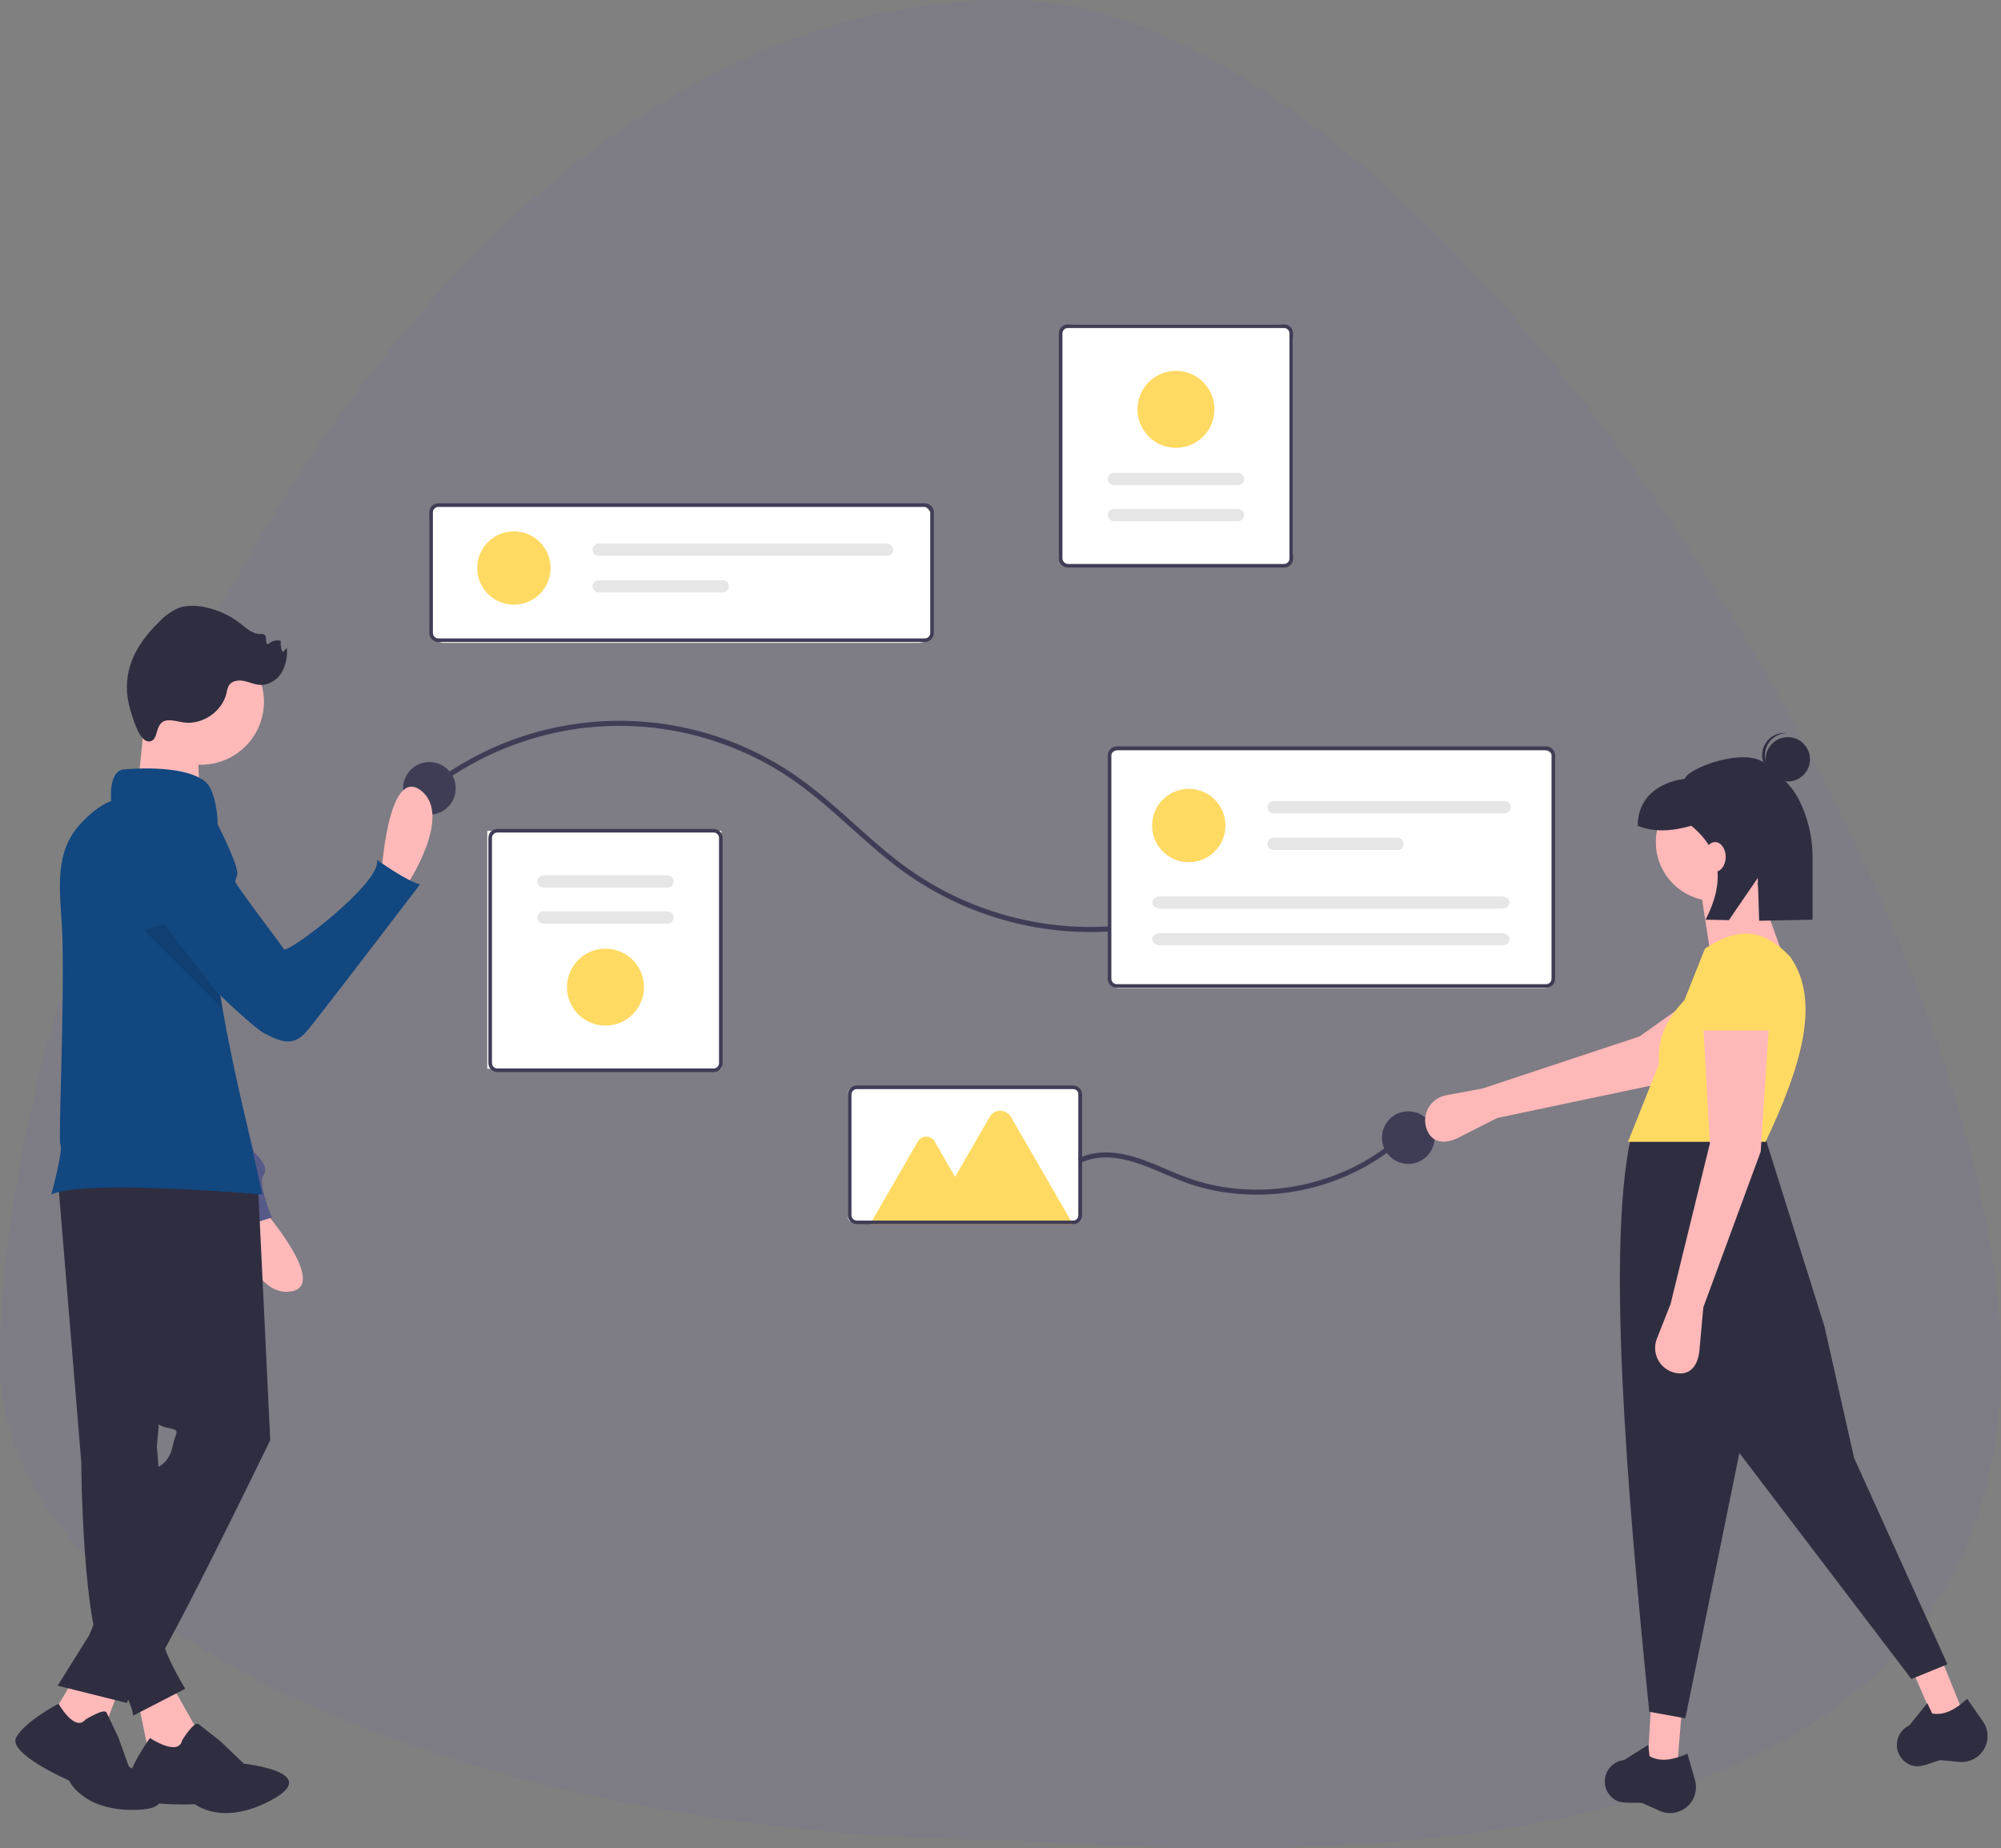 <svg width="419" height="387" viewBox="0 0 419 387" fill="none" xmlns="http://www.w3.org/2000/svg">
<rect x="0" y="0" width="419" height="387" fill="#808080" stroke="none"/>
<path d="M419 285.242C419 380.206 312.543 392.509 211.308 385.277C107.261 385.277 0 345.504 0 285.242C0 227.199 31.215 133.549 84.657 69.503C118.652 28.762 161.64 0 211.308 0C299.833 0 419 190.277 419 285.242Z" fill="#6F63AD" fill-opacity="0.1"/>
<rect x="89.983" y="105.697" width="105.252" height="28.924" rx="3" fill="white"/>
<rect x="221.75" y="67.935" width="49.011" height="50.617" rx="3" fill="white"/>
<rect x="232.194" y="157.118" width="93.2" height="49.814" rx="2" fill="white"/>
<rect x="102.035" y="173.99" width="49.011" height="49.814" fill="white"/>
<rect x="177.56" y="227.821" width="48.207" height="28.121" rx="1" fill="white"/>
<g clip-path="url(#clip0)">
<path d="M193.656 134.439H91.78C91.28 134.438 90.8 134.239 90.447 133.886C90.093 133.532 89.894 133.053 89.894 132.552V107.287C89.894 106.787 90.093 106.307 90.447 105.953C90.8 105.6 91.28 105.401 91.78 105.4H193.656C194.156 105.401 194.635 105.6 194.989 105.953C195.343 106.307 195.542 106.787 195.542 107.287V132.552C195.542 133.053 195.343 133.532 194.989 133.886C194.635 134.239 194.156 134.438 193.656 134.439ZM91.78 106.155C91.48 106.155 91.192 106.275 90.98 106.487C90.768 106.699 90.648 106.987 90.648 107.287V132.552C90.648 132.853 90.768 133.14 90.98 133.352C91.192 133.565 91.48 133.684 91.78 133.684H193.656C193.956 133.684 194.244 133.565 194.456 133.352C194.668 133.14 194.787 132.853 194.788 132.552V107.287C194.787 106.987 194.668 106.699 194.456 106.487C194.244 106.275 193.956 106.155 193.656 106.155L91.78 106.155Z" fill="#3F3D56"/>
<path d="M107.609 126.633C111.853 126.633 115.294 123.193 115.294 118.95C115.294 114.707 111.853 111.267 107.609 111.267C103.364 111.267 99.924 114.707 99.924 118.95C99.924 123.193 103.364 126.633 107.609 126.633Z" fill="#FFDA63"/>
<path d="M125.358 113.828C125.018 113.828 124.692 113.963 124.452 114.203C124.212 114.443 124.077 114.769 124.077 115.109C124.077 115.448 124.212 115.774 124.452 116.014C124.692 116.254 125.018 116.389 125.358 116.389H185.74C186.079 116.389 186.405 116.254 186.645 116.014C186.885 115.774 187.02 115.448 187.02 115.109C187.02 114.769 186.885 114.443 186.645 114.203C186.405 113.963 186.079 113.828 185.74 113.828H125.358Z" fill="#E6E6E6"/>
<path d="M125.358 121.511C125.018 121.511 124.692 121.646 124.452 121.886C124.212 122.126 124.077 122.452 124.077 122.791C124.077 123.131 124.212 123.457 124.452 123.697C124.692 123.937 125.018 124.072 125.358 124.072H151.34C151.509 124.072 151.676 124.039 151.831 123.975C151.987 123.911 152.128 123.817 152.248 123.698C152.367 123.579 152.461 123.437 152.526 123.282C152.59 123.126 152.624 122.96 152.624 122.791C152.624 122.623 152.59 122.456 152.526 122.301C152.461 122.145 152.367 122.004 152.248 121.885C152.128 121.766 151.987 121.672 151.831 121.608C151.676 121.543 151.509 121.51 151.34 121.511H125.358Z" fill="#E6E6E6"/>
<path d="M149.427 224.5H104.149C103.649 224.5 103.17 224.301 102.816 223.947C102.462 223.594 102.263 223.114 102.263 222.614V175.468C102.263 174.968 102.462 174.489 102.816 174.135C103.17 173.782 103.649 173.583 104.149 173.582H149.427C149.928 173.583 150.407 173.782 150.761 174.135C151.114 174.489 151.313 174.968 151.314 175.468V222.614C151.313 223.114 151.114 223.594 150.761 223.947C150.407 224.301 149.928 224.5 149.427 224.5ZM104.149 174.337C103.849 174.337 103.561 174.456 103.349 174.668C103.137 174.881 103.018 175.168 103.017 175.468V222.614C103.018 222.914 103.137 223.202 103.349 223.414C103.561 223.626 103.849 223.745 104.149 223.746H149.427C149.728 223.745 150.015 223.626 150.227 223.414C150.44 223.202 150.559 222.914 150.559 222.614V175.468C150.559 175.168 150.44 174.881 150.227 174.668C150.015 174.456 149.728 174.337 149.427 174.337H104.149Z" fill="#3F3D56"/>
<path d="M113.796 183.304C113.457 183.304 113.131 183.439 112.891 183.679C112.651 183.919 112.516 184.245 112.516 184.584C112.516 184.924 112.651 185.25 112.891 185.49C113.131 185.73 113.457 185.865 113.796 185.865H139.779C140.119 185.865 140.444 185.73 140.685 185.49C140.925 185.25 141.06 184.924 141.06 184.584C141.06 184.245 140.925 183.919 140.685 183.679C140.444 183.439 140.119 183.304 139.779 183.304H113.796Z" fill="#E6E6E6"/>
<path d="M113.797 190.849C113.628 190.848 113.462 190.881 113.306 190.945C113.15 191.01 113.009 191.104 112.89 191.223C112.77 191.342 112.676 191.483 112.611 191.639C112.547 191.794 112.514 191.961 112.514 192.129C112.514 192.298 112.547 192.464 112.611 192.62C112.676 192.775 112.77 192.917 112.89 193.036C113.009 193.154 113.15 193.249 113.306 193.313C113.462 193.377 113.628 193.41 113.797 193.41H139.779C140.119 193.41 140.445 193.275 140.685 193.035C140.925 192.795 141.06 192.469 141.06 192.129C141.06 191.79 140.925 191.464 140.685 191.224C140.445 190.984 140.119 190.849 139.779 190.849H113.797Z" fill="#E6E6E6"/>
<path d="M126.788 214.777C125.193 214.777 123.634 214.305 122.309 213.419C120.983 212.533 119.949 211.274 119.339 209.801C118.729 208.329 118.569 206.708 118.881 205.144C119.192 203.581 119.959 202.144 121.087 201.017C122.214 199.89 123.651 199.122 125.215 198.811C126.779 198.5 128.4 198.66 129.873 199.27C131.346 199.88 132.605 200.913 133.491 202.239C134.377 203.564 134.85 205.123 134.85 206.717C134.848 208.854 133.997 210.903 132.486 212.414C130.974 213.925 128.925 214.775 126.788 214.777Z" fill="#FFDA63"/>
<path d="M223.6 67.935H268.879C269.379 67.935 269.858 68.134 270.212 68.488C270.566 68.841 270.765 69.321 270.765 69.821V116.967C270.765 117.467 270.566 117.946 270.212 118.3C269.858 118.653 269.379 118.852 268.879 118.853H223.6C223.1 118.852 222.621 118.653 222.267 118.3C221.913 117.946 221.714 117.467 221.714 116.967V69.821C221.714 69.321 221.913 68.841 222.267 68.488C222.621 68.134 223.1 67.935 223.6 67.935ZM268.879 118.098C269.179 118.098 269.466 117.979 269.679 117.766C269.891 117.554 270.01 117.267 270.011 116.967V69.821C270.01 69.521 269.891 69.233 269.679 69.021C269.466 68.809 269.179 68.689 268.879 68.689H223.6C223.3 68.689 223.013 68.809 222.8 69.021C222.588 69.233 222.469 69.521 222.469 69.821V116.967C222.469 117.267 222.588 117.554 222.8 117.766C223.013 117.979 223.3 118.098 223.6 118.098H268.879Z" fill="#3F3D56"/>
<path d="M259.23 109.13C259.57 109.13 259.896 108.996 260.136 108.755C260.376 108.515 260.511 108.19 260.511 107.85C260.511 107.51 260.376 107.185 260.136 106.944C259.896 106.704 259.57 106.569 259.23 106.569H233.248C232.908 106.569 232.582 106.704 232.342 106.944C232.102 107.185 231.967 107.51 231.967 107.85C231.967 108.19 232.102 108.515 232.342 108.755C232.582 108.996 232.908 109.13 233.248 109.13H259.23Z" fill="#E6E6E6"/>
<path d="M259.23 101.586C259.57 101.586 259.896 101.451 260.136 101.21C260.376 100.97 260.511 100.645 260.511 100.305C260.511 99.965 260.376 99.64 260.136 99.4C259.896 99.159 259.57 99.024 259.23 99.024H233.248C232.908 99.024 232.582 99.159 232.342 99.4C232.102 99.64 231.967 99.965 231.967 100.305C231.967 100.645 232.102 100.97 232.342 101.21C232.582 101.451 232.908 101.586 233.248 101.586H259.23Z" fill="#E6E6E6"/>
<path d="M246.239 77.657C247.834 77.657 249.392 78.13 250.718 79.016C252.044 79.901 253.077 81.16 253.687 82.633C254.298 84.106 254.457 85.727 254.146 87.29C253.835 88.854 253.067 90.29 251.94 91.418C250.812 92.545 249.376 93.312 247.812 93.624C246.248 93.934 244.627 93.775 243.154 93.165C241.681 92.555 240.421 91.522 239.535 90.196C238.65 88.87 238.177 87.312 238.177 85.718C238.179 83.581 239.029 81.532 240.541 80.021C242.052 78.51 244.101 77.66 246.239 77.657Z" fill="#FFDA63"/>
<path d="M90.475 165.472C98.488 159.268 107.849 155.037 117.8 153.122C127.831 151.211 138.175 151.742 147.957 154.671C152.874 156.135 157.599 158.182 162.03 160.768C166.545 163.407 170.624 166.655 174.55 170.094C178.526 173.578 182.372 177.218 186.522 180.498C198.373 189.969 213.085 195.143 228.257 195.176C229.51 195.178 230.763 195.144 232.014 195.073C232.693 195.035 232.697 193.975 232.014 194.013C216.549 194.864 201.278 190.25 188.872 180.979C184.57 177.762 180.642 174.085 176.632 170.521C172.743 167.066 168.751 163.705 164.34 160.929C153.55 154.133 140.998 150.664 128.249 150.954C115.5 151.245 103.119 155.282 92.65 162.563C91.655 163.255 90.682 163.978 89.726 164.722C89.188 165.141 89.943 165.886 90.475 165.472V165.472Z" fill="#3F3D56"/>
<path d="M89.912 170.595C92.955 170.595 95.422 168.129 95.422 165.087C95.422 162.044 92.955 159.578 89.912 159.578C86.869 159.578 84.402 162.044 84.402 165.087C84.402 168.129 86.869 170.595 89.912 170.595Z" fill="#3F3D56"/>
<path d="M294.888 243.736C297.931 243.736 300.398 241.27 300.398 238.227C300.398 235.185 297.931 232.719 294.888 232.719C291.845 232.719 289.378 235.185 289.378 238.227C289.378 241.27 291.845 243.736 294.888 243.736Z" fill="#3F3D56"/>
<path d="M323.752 206.848H233.848C233.348 206.847 232.869 206.648 232.515 206.295C232.161 205.941 231.963 205.462 231.962 204.961V158.193C231.962 157.693 232.161 157.213 232.515 156.86C232.869 156.506 233.348 156.307 233.848 156.307H323.752C324.252 156.307 324.731 156.506 325.085 156.86C325.439 157.213 325.638 157.693 325.638 158.193V204.961C325.638 205.461 325.439 205.941 325.085 206.295C324.731 206.648 324.252 206.847 323.752 206.848ZM233.848 157.061C233.548 157.061 233.261 157.181 233.048 157.393C232.836 157.605 232.717 157.893 232.717 158.193V204.961C232.717 205.261 232.836 205.549 233.048 205.761C233.261 205.973 233.548 206.093 233.848 206.093H323.752C324.052 206.093 324.339 205.973 324.552 205.761C324.764 205.549 324.883 205.261 324.884 204.961V158.193C324.883 157.893 324.764 157.605 324.552 157.393C324.339 157.181 324.052 157.061 323.752 157.061H233.848Z" fill="#3F3D56"/>
<path d="M248.923 180.557C253.167 180.557 256.608 177.117 256.608 172.874C256.608 168.63 253.167 165.19 248.923 165.19C244.679 165.19 241.238 168.63 241.238 172.874C241.238 177.117 244.679 180.557 248.923 180.557Z" fill="#FFDA63"/>
<path d="M266.672 167.752C266.503 167.752 266.337 167.785 266.181 167.849C266.025 167.913 265.884 168.007 265.765 168.126C265.645 168.245 265.551 168.386 265.486 168.542C265.422 168.697 265.389 168.864 265.389 169.033C265.389 169.201 265.422 169.368 265.486 169.523C265.551 169.679 265.645 169.82 265.765 169.939C265.884 170.058 266.025 170.152 266.181 170.216C266.337 170.28 266.503 170.313 266.672 170.313H315.081C315.421 170.313 315.747 170.178 315.987 169.938C316.227 169.698 316.362 169.372 316.362 169.033C316.362 168.693 316.227 168.367 315.987 168.127C315.747 167.887 315.421 167.752 315.081 167.752H266.672Z" fill="#E6E6E6"/>
<path d="M266.672 175.435C266.503 175.434 266.337 175.467 266.181 175.531C266.025 175.596 265.884 175.69 265.765 175.809C265.645 175.928 265.551 176.069 265.486 176.225C265.422 176.38 265.389 176.547 265.389 176.715C265.389 176.883 265.422 177.05 265.486 177.206C265.551 177.361 265.645 177.503 265.765 177.621C265.884 177.74 266.025 177.835 266.181 177.899C266.337 177.963 266.503 177.996 266.672 177.996H292.654C292.994 177.996 293.32 177.861 293.56 177.621C293.8 177.38 293.935 177.055 293.935 176.715C293.935 176.376 293.8 176.05 293.56 175.81C293.32 175.569 292.994 175.435 292.654 175.435H266.672Z" fill="#E6E6E6"/>
<path d="M243.029 187.719C242.055 187.719 241.262 188.293 241.262 188.999C241.262 189.705 242.055 190.28 243.029 190.28H314.364C315.339 190.28 316.132 189.705 316.132 188.999C316.132 188.293 315.339 187.719 314.364 187.719H243.029Z" fill="#E6E6E6"/>
<path d="M243.029 195.401C242.055 195.401 241.262 195.976 241.262 196.682C241.262 197.388 242.055 197.962 243.029 197.962H314.364C315.339 197.962 316.132 197.388 316.132 196.682C316.132 195.976 315.339 195.401 314.364 195.401H243.029Z" fill="#E6E6E6"/>
<path d="M226.622 243.355C231.694 241.156 237.357 243.073 242.137 245.101C244.6 246.145 247.035 247.26 249.583 248.084C251.727 248.776 253.922 249.296 256.148 249.64C260.616 250.324 265.159 250.352 269.634 249.722C274.132 249.095 278.516 247.821 282.649 245.939C286.759 244.076 290.558 241.593 293.912 238.576C294.339 238.191 294.758 237.796 295.168 237.393C295.656 236.915 294.906 236.166 294.418 236.644C291.188 239.792 287.479 242.409 283.43 244.399C279.398 246.381 275.097 247.763 270.664 248.499C266.216 249.249 261.682 249.327 257.211 248.731C254.981 248.43 252.778 247.951 250.624 247.3C248.15 246.495 245.723 245.553 243.354 244.477C238.529 242.405 233.168 240.376 227.866 241.805C227.258 241.973 226.664 242.185 226.087 242.44C225.463 242.711 226.002 243.624 226.622 243.355V243.355Z" fill="#3F3D56"/>
<path d="M224.662 256.357H182.188L192.183 239.047C192.362 238.737 192.62 238.479 192.93 238.3C193.241 238.121 193.593 238.027 193.951 238.027C194.309 238.027 194.661 238.121 194.972 238.3C195.282 238.479 195.54 238.737 195.719 239.047L199.989 246.441L207.249 233.868C207.474 233.48 207.796 233.157 208.185 232.933C208.573 232.709 209.014 232.591 209.463 232.591C209.911 232.591 210.352 232.709 210.74 232.933C211.129 233.157 211.452 233.48 211.676 233.868L224.662 256.357Z" fill="#FFDA63"/>
<path d="M224.703 256.352H179.425C178.924 256.351 178.445 256.152 178.091 255.799C177.738 255.445 177.539 254.966 177.538 254.466V229.2C177.539 228.7 177.738 228.22 178.091 227.867C178.445 227.513 178.924 227.314 179.425 227.313H224.703C225.203 227.314 225.682 227.513 226.036 227.867C226.39 228.22 226.589 228.7 226.589 229.2V254.466C226.589 254.966 226.39 255.445 226.036 255.799C225.682 256.152 225.203 256.351 224.703 256.352ZM179.425 228.068C179.125 228.068 178.837 228.188 178.625 228.4C178.412 228.612 178.293 228.9 178.293 229.2V254.466C178.293 254.766 178.412 255.053 178.625 255.265C178.837 255.478 179.125 255.597 179.425 255.597H224.703C225.003 255.597 225.291 255.478 225.503 255.265C225.715 255.053 225.834 254.766 225.835 254.466V229.2C225.834 228.9 225.715 228.612 225.503 228.4C225.291 228.188 225.003 228.068 224.703 228.068H179.425Z" fill="#3F3D56"/>
<path d="M313.51 234.115L305.439 238.212C302.559 239.675 299.779 239.425 298.714 236.375C298.461 235.65 298.367 234.878 298.44 234.113C298.513 233.347 298.75 232.607 299.135 231.942C299.521 231.277 300.045 230.703 300.673 230.259C301.301 229.816 302.018 229.513 302.773 229.372L310.444 227.94L343.295 217.043L363.195 202.936L370.49 214.555L347.496 226.96L313.51 234.115Z" fill="#FFB8B8"/>
<path d="M351.185 370.123L345.01 369.094L345.696 357.433H352.214L351.185 370.123Z" fill="#FFB8B8"/>
<path d="M411.115 358.733L405.139 360.597L400.495 349.878L406.313 346.941L411.115 358.733Z" fill="#FFB8B8"/>
<path d="M407.787 348.515L400.24 351.601L364.22 304.27L352.9 359.833L345.353 358.461C340.511 310.559 336.564 261.699 341.408 238.59L369.366 237.39L382.059 277.861L388.234 305.299L407.787 348.515Z" fill="#2F2E41"/>
<path d="M350.844 379.553C349.715 379.795 348.538 379.67 347.485 379.196L343.817 377.546C340.742 377.388 338.647 378.001 336.935 375.766C336.452 375.128 336.148 374.371 336.056 373.576C335.964 372.78 336.086 371.975 336.411 371.243C336.732 370.508 337.244 369.872 337.892 369.4C338.541 368.928 339.303 368.638 340.101 368.558L345.14 365.384L345.404 367.763C347.707 369.068 350.441 368.504 353.338 367.235L354.919 372.768C355.123 373.482 355.178 374.229 355.081 374.965C354.984 375.701 354.736 376.409 354.354 377.045C353.972 377.681 353.464 378.232 352.86 378.663C352.256 379.095 351.57 379.398 350.844 379.553Z" fill="#2F2E41"/>
<path d="M413.56 368.203C412.571 368.798 411.418 369.062 410.268 368.956L406.262 368.586C403.302 369.435 401.52 370.694 399.175 369.137C398.511 368.69 397.978 368.073 397.632 367.35C397.287 366.628 397.141 365.826 397.21 365.029C397.275 364.229 397.553 363.462 398.013 362.805C398.473 362.148 399.1 361.626 399.829 361.291L403.563 356.653L404.586 358.818C407.187 359.304 409.59 357.884 411.918 355.742L415.21 360.462C415.635 361.071 415.93 361.76 416.077 362.488C416.224 363.215 416.22 363.965 416.066 364.691C415.911 365.416 415.609 366.103 415.178 366.707C414.747 367.311 414.196 367.82 413.56 368.203Z" fill="#2F2E41"/>
<path d="M359.074 188.687C365.895 188.687 371.424 183.159 371.424 176.339C371.424 169.52 365.895 163.992 359.074 163.992C352.254 163.992 346.725 169.52 346.725 176.339C346.725 183.159 352.254 188.687 359.074 188.687Z" fill="#FFB8B8"/>
<path d="M374.169 202.406L358.045 198.976L355.987 185.6L367.308 183.199L374.169 202.406Z" fill="#FFB8B8"/>
<path d="M369.709 239.105H340.893L347.388 222.801C346.916 217.191 349.294 213.065 352.698 209.472L357.016 198.633C363.993 194.042 369.253 194.385 374.854 200.348C381.495 209.749 376.899 223.881 369.709 239.105Z" fill="#FFDA63"/>
<path d="M356.673 273.746L355.853 282.759C355.561 285.976 353.871 288.197 350.722 287.477C349.972 287.306 349.269 286.975 348.659 286.506C348.049 286.038 347.548 285.443 347.19 284.763C346.831 284.083 346.624 283.334 346.582 282.567C346.54 281.799 346.665 281.032 346.947 280.317L349.812 273.06L358.045 239.448L356.673 215.097H370.395L368.68 241.163L356.673 273.746Z" fill="#FFB8B8"/>
<path d="M371.424 215.782H355.644L356.75 205.49C356.822 203.71 357.558 202.021 358.812 200.756C360.067 199.49 361.749 198.739 363.528 198.651C364.471 198.603 365.414 198.744 366.303 199.063C367.191 199.383 368.008 199.876 368.704 200.513C369.401 201.15 369.965 201.919 370.362 202.775C370.76 203.631 370.983 204.558 371.02 205.501L371.424 215.782Z" fill="#FFDA63"/>
<path d="M374.359 163.644C376.922 163.644 379.001 161.566 379.001 159.003C379.001 156.44 376.922 154.362 374.359 154.362C371.795 154.362 369.717 156.44 369.717 159.003C369.717 161.566 371.795 163.644 374.359 163.644Z" fill="#2F2E41"/>
<path d="M369.576 157.867C369.652 156.689 370.175 155.585 371.037 154.779C371.899 153.973 373.036 153.526 374.216 153.529C374.12 153.517 374.025 153.502 373.927 153.496C372.699 153.418 371.49 153.83 370.566 154.643C369.642 155.455 369.079 156.602 369 157.83C368.921 159.057 369.333 160.266 370.145 161.191C370.957 162.115 372.104 162.679 373.332 162.759C373.429 162.765 373.526 162.762 373.622 162.763C372.451 162.614 371.381 162.025 370.629 161.116C369.878 160.206 369.501 159.044 369.576 157.867Z" fill="#2F2E41"/>
<path d="M369.55 159.848C365.41 156.415 353.536 160.779 352.769 163.087C347.171 163.85 342.933 167.116 342.933 172.922V172.922C346.261 174.285 350.046 174.117 354.138 172.922C360.661 178.237 361.108 184.918 357.141 192.592L362.022 192.689L368.071 183.85L368.36 192.816L379.547 192.592V179.742C379.584 175.47 378.6 171.251 376.678 167.435C374.935 164.048 372.23 162.071 369.55 159.848Z" fill="#2F2E41"/>
<path d="M359.132 182.551C360.358 182.551 361.352 181.16 361.352 179.444C361.352 177.728 360.358 176.337 359.132 176.337C357.906 176.337 356.912 177.728 356.912 179.444C356.912 181.16 357.906 182.551 359.132 182.551Z" fill="#FFB8B8"/>
<path d="M79.832 183.386C79.832 183.386 81.168 160.263 88.105 165.517C95.042 170.771 85.076 185.531 85.076 185.531L79.832 183.386Z" fill="#FFB9B9"/>
<path d="M54.023 251.977C54.023 251.977 69.433 269.272 60.811 270.461C52.19 271.65 48.799 254.167 48.799 254.167L54.023 251.977Z" fill="#FFB9B9"/>
<path d="M33.916 170.108C35.85 170.617 37.59 171.686 38.919 173.18C40.247 174.675 41.104 176.529 41.383 178.509L46.284 213.389L53.156 241.212C53.156 241.212 56.591 244.304 55.217 246.021C53.843 247.739 56.935 254.952 56.935 254.952L48.346 257.7C48.346 257.7 47.315 250.487 45.597 250.143C44.087 249.841 27.187 204.705 23.114 193.77C22.552 192.263 22.234 191.405 22.234 191.405C22.234 191.405 22.922 168.391 33.916 170.108Z" fill="#575A89"/>
<path d="M35.485 352.005L40.761 361.352C44.846 370.073 41.216 371.657 31.198 367.334L28.915 356.297L35.485 352.005Z" fill="#FFB9B9"/>
<path d="M38.146 364.428C38.146 364.428 40.651 360.352 41.557 361.034C42.462 361.716 46.199 364.673 46.199 364.673L51.065 369.334C51.065 369.334 67.507 371.072 57.06 376.831C46.612 382.591 40.838 377.815 40.838 377.815C40.838 377.815 26.205 378.576 26.441 374.494C26.677 370.413 31.397 363.955 31.397 363.955C31.397 363.955 37.344 367.942 38.146 364.428Z" fill="#2F2E41"/>
<path d="M12.073 246.347L17.019 306.181C17.019 306.181 17.184 341.95 22.46 348.873C27.736 355.796 27.9 359.257 27.9 359.257L38.782 353.653C38.782 353.653 33.176 344.315 34.33 342.885C35.042 341.978 35.548 340.928 35.814 339.807L32.846 302.885L38.452 238.6L12.073 246.347Z" fill="#2F2E41"/>
<path d="M25.592 352.005L20.976 364.203L10.507 359.827L16.03 350.687L25.592 352.005Z" fill="#FFB9B9"/>
<path d="M17.891 360.095C17.891 360.095 21.818 357.641 22.309 358.622C22.799 359.604 24.763 363.775 24.763 363.775L26.971 369.909C26.971 369.909 40.468 378.496 28.934 378.987C17.401 379.477 14.456 372.853 14.456 372.853C14.456 372.853 1.45 367.21 3.413 363.775C5.376 360.34 12.247 356.777 12.247 356.777C12.247 356.777 15.683 362.793 17.891 360.095Z" fill="#2F2E41"/>
<path d="M53.949 246.512L56.587 301.566C56.587 301.566 32.517 351.345 29.879 352.664C29.093 353.07 28.396 353.629 27.83 354.308C27.263 354.988 26.839 355.774 26.581 356.62L12.073 352.994L18.668 342.444L33.176 307.17C33.176 307.17 35.484 306.181 36.144 302.885C36.803 299.588 38.122 299.588 34.825 298.929C31.527 298.269 31.527 294.973 31.527 294.973L20.646 244.863L53.949 246.512Z" fill="#2F2E41"/>
<path d="M55.098 149.065C56.265 141.876 51.382 135.103 44.192 133.936C37.002 132.769 30.227 137.651 29.06 144.84C27.893 152.029 32.776 158.802 39.966 159.969C47.157 161.135 53.931 156.253 55.098 149.065Z" fill="#FFB9B9"/>
<path d="M30.374 147.777C30.374 147.777 29.385 164.59 28.066 166.239C26.747 167.887 41.914 167.557 41.914 167.557C41.914 167.557 40.925 153.382 41.914 152.063C42.904 150.744 30.374 147.777 30.374 147.777Z" fill="#FFB9B9"/>
<path d="M54.937 250.139C54.937 250.139 17.677 246.843 10.755 250.139C10.755 250.139 13.303 240.687 12.645 239.699C12.166 238.976 13.487 212.053 13.072 196.521C12.837 187.758 10.815 179.199 16.694 172.693C18.695 170.482 20.927 168.627 23.283 167.721C23.283 167.721 22.625 161.458 25.921 161.129C25.921 161.129 38.454 159.808 43.068 163.766C44.543 165.023 45.471 168.854 45.569 172.154C43.286 183.38 44.094 195.837 46.189 208.761C46.317 209.582 46.458 210.407 46.599 211.232C48.823 224.048 52.184 237.262 54.937 250.139Z" fill="#124780"/>
<path d="M35.189 150.838C36.305 150.772 37.394 151.149 38.502 151.296C42.465 151.822 46.587 148.947 47.462 145.047C47.532 144.527 47.687 144.023 47.921 143.554C48.531 142.558 49.92 142.368 51.065 142.597C52.21 142.826 53.295 143.362 54.461 143.423C56.262 143.518 57.99 142.409 58.95 140.883C59.857 139.309 60.243 137.488 60.052 135.681L59.189 136.587C58.838 135.845 58.703 135.019 58.798 134.204C58.34 134.083 57.859 134.08 57.401 134.198C56.942 134.315 56.521 134.548 56.179 134.874C55.418 134.955 55.992 133.463 55.427 132.947C55.152 132.778 54.824 132.717 54.506 132.775C52.887 132.791 51.577 131.553 50.301 130.556C48.091 128.833 45.505 127.654 42.755 127.114C40.926 126.758 38.982 126.7 37.248 127.381C35.848 128.009 34.585 128.905 33.529 130.018C30.815 132.628 28.411 135.694 27.282 139.287C26.363 142.229 26.337 145.377 27.207 148.334C27.662 149.869 29.033 155.128 31.041 155.251C33.564 155.405 32.049 151.026 35.189 150.838Z" fill="#2F2E41"/>
<path d="M40.648 171.727L45.373 172.233C45.373 172.233 50.012 181.23 49.675 183.107C49.338 184.983 48.605 183.844 50.693 186.847C52.78 189.849 58.705 197.61 59.438 198.75C60.172 199.889 80.171 184.633 78.928 180.062C78.928 180.062 85.244 184.592 87.95 185.195C87.95 185.195 67.339 212.221 64.467 215.68C61.595 219.138 59.283 218.428 55.336 216.377C51.389 214.327 31.42 193.872 31.42 193.872L40.648 171.727Z" fill="#124780"/>
<path opacity="0.1" d="M46.6 211.232L30.177 194.811L34.333 193.456L46.19 208.761C46.318 209.581 46.459 210.406 46.6 211.232Z" fill="black"/>
</g>
<defs>
<clipPath id="clip0">
<rect x="3.211" y="67.935" width="412.974" height="311.739" fill="white"/>
</clipPath>
</defs>
</svg>
